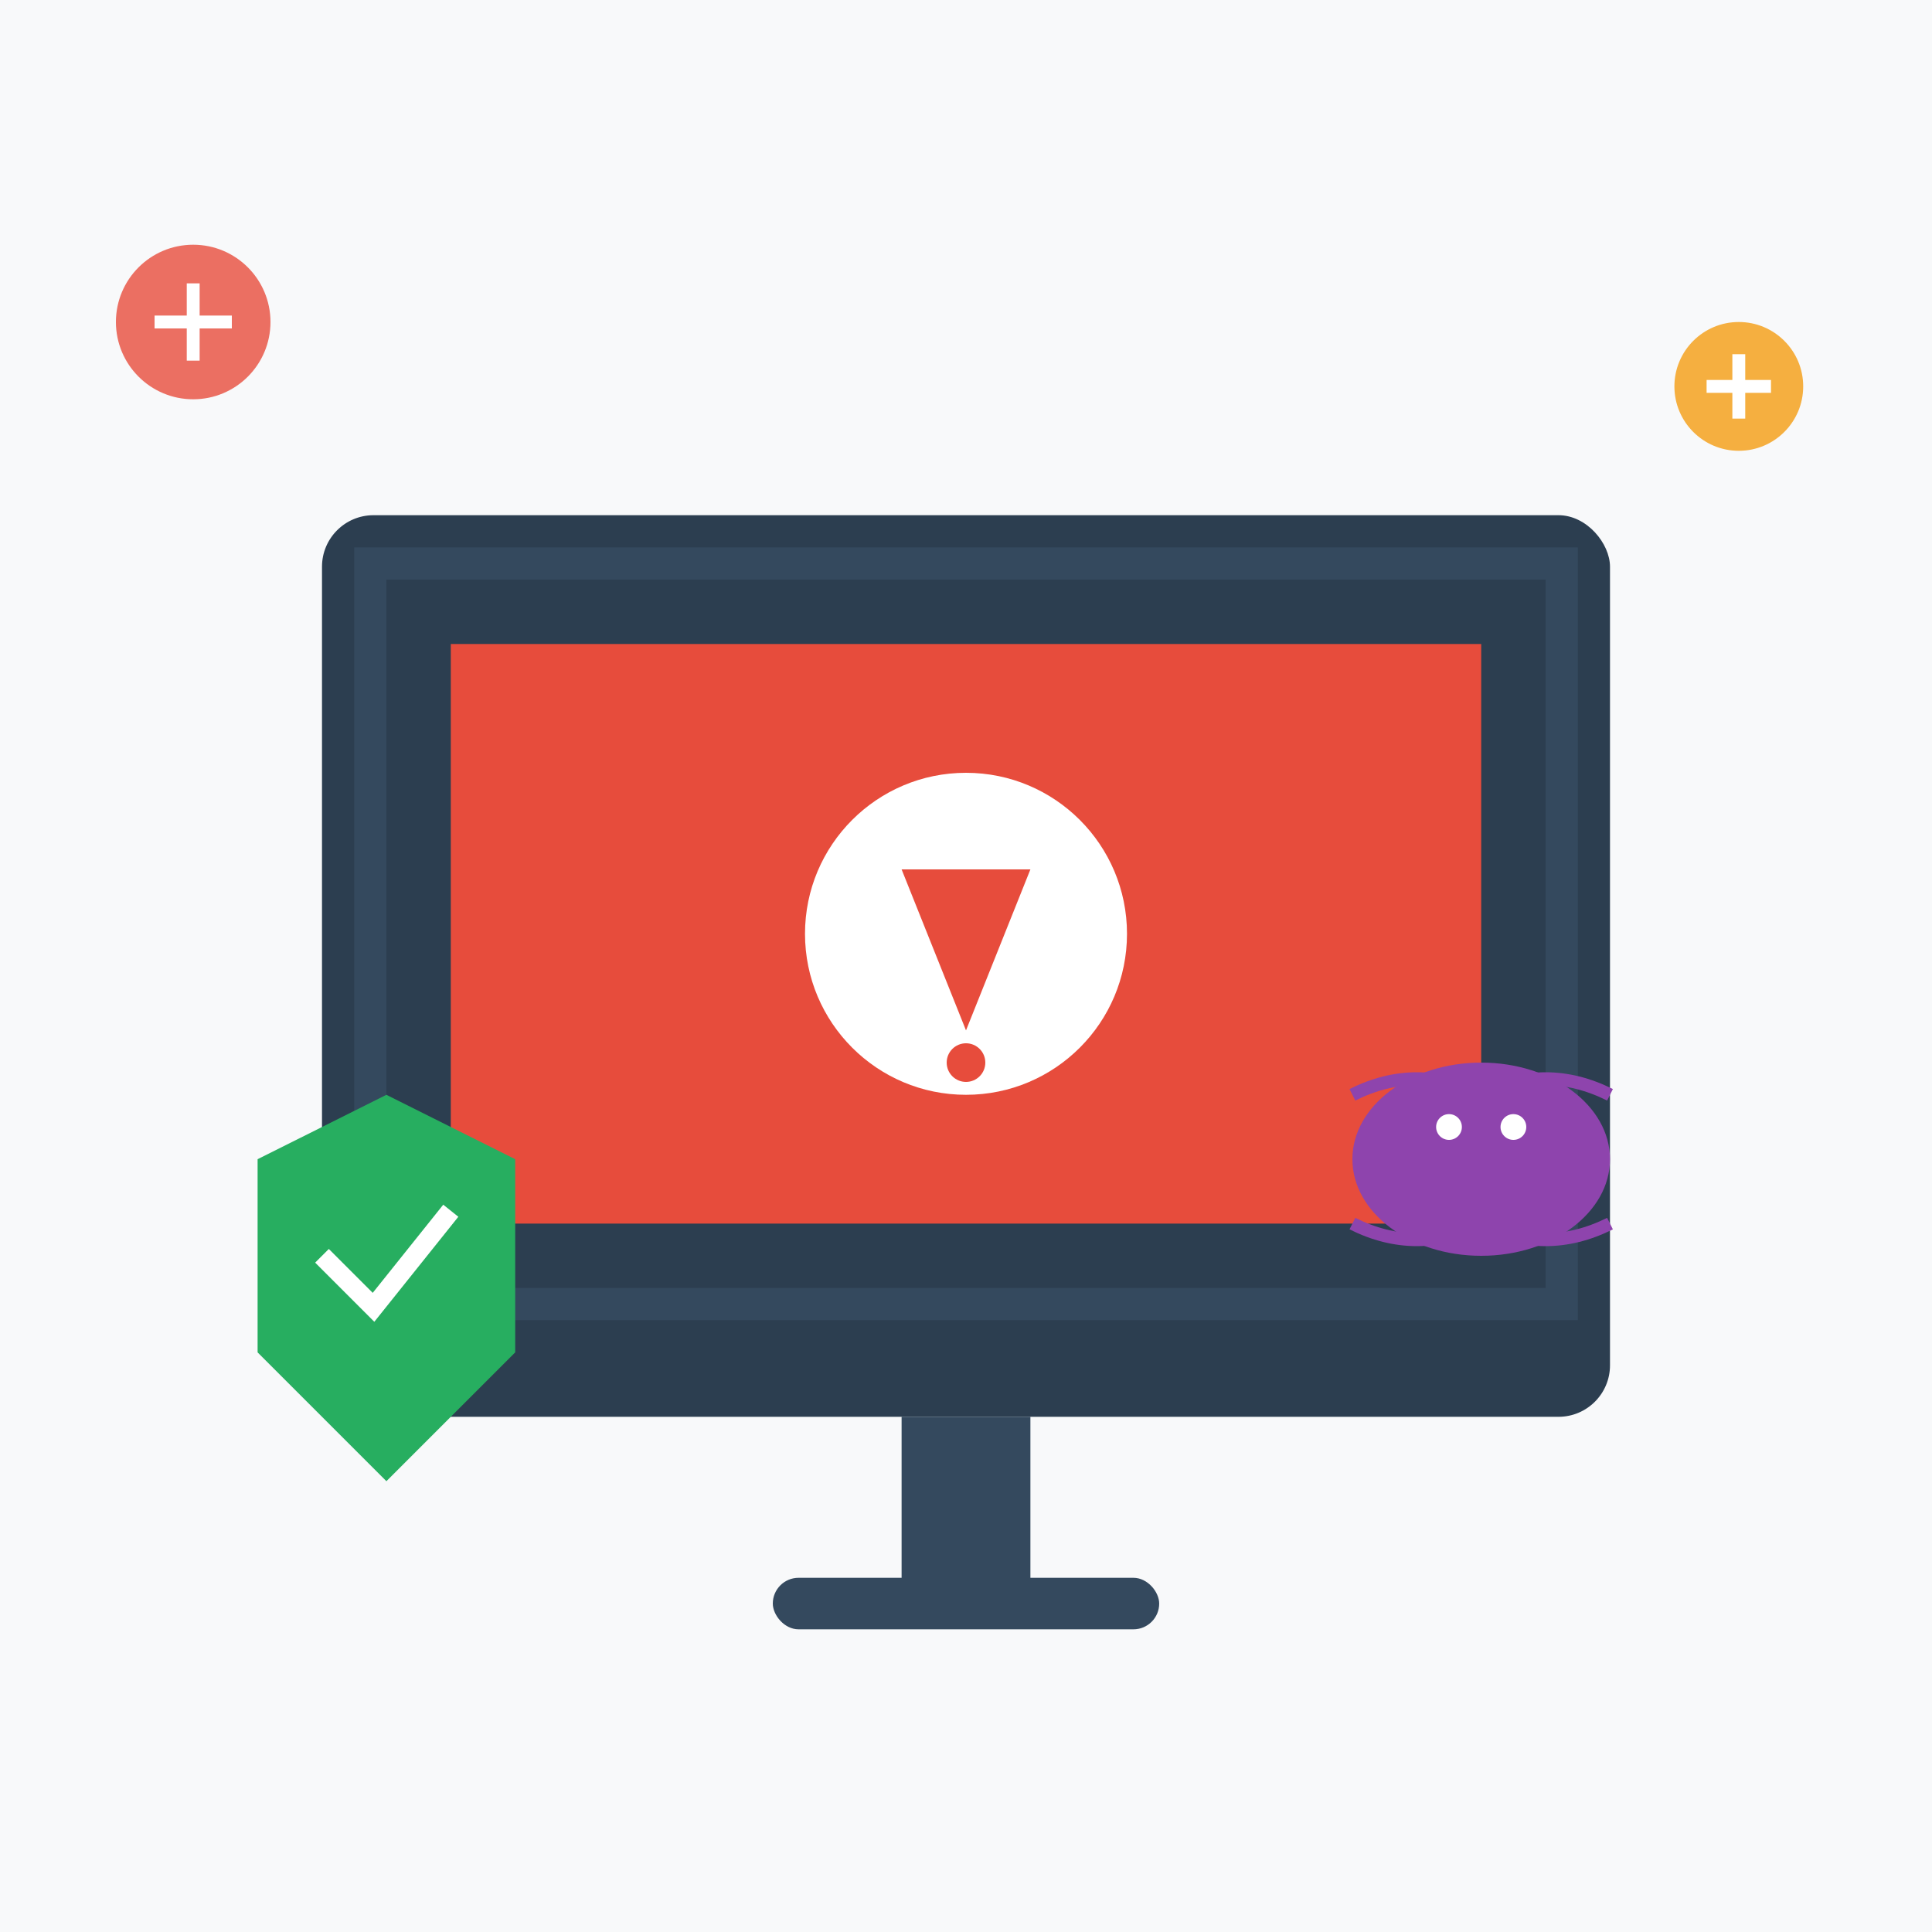 <svg width="300" height="300" viewBox="0 0 300 300" xmlns="http://www.w3.org/2000/svg">
  <!-- Background -->
  <rect width="300" height="300" fill="#f8f9fa"/>

  <!-- Computer monitor -->
  <rect x="50" y="80" width="200" height="140" rx="8" fill="#2c3e50"/>
  <rect x="55" y="85" width="190" height="120" fill="#34495e"/>
  <rect x="60" y="90" width="180" height="110" fill="#2c3e50"/>

  <!-- Screen content with warning -->
  <rect x="70" y="100" width="160" height="90" fill="#e74c3c"/>
  <circle cx="150" cy="145" r="25" fill="#ffffff"/>
  <path d="M 140 135 L 160 135 L 150 160 Z" fill="#e74c3c"/>
  <circle cx="150" cy="165" r="3" fill="#e74c3c"/>

  <!-- Monitor stand -->
  <rect x="140" y="220" width="20" height="30" fill="#34495e"/>
  <rect x="120" y="245" width="60" height="8" rx="4" fill="#34495e"/>

  <!-- Virus symbols floating around -->
  <circle cx="30" cy="50" r="12" fill="#e74c3c" opacity="0.8"/>
  <path d="M 24 50 L 36 50 M 30 44 L 30 56" stroke="#ffffff" stroke-width="2"/>

  <circle cx="270" cy="60" r="10" fill="#f39c12" opacity="0.8"/>
  <path d="M 265 60 L 275 60 M 270 55 L 270 65" stroke="#ffffff" stroke-width="2"/>

  <!-- Shield (protection symbol) -->
  <path d="M 40 180 L 60 170 L 80 180 L 80 210 L 60 230 L 40 210 Z" fill="#27ae60"/>
  <path d="M 50 195 L 58 203 L 70 188" stroke="#ffffff" stroke-width="3" fill="none"/>

  <!-- Bug/malware creature -->
  <ellipse cx="230" cy="180" rx="20" ry="15" fill="#8e44ad"/>
  <circle cx="225" cy="175" r="2" fill="#ffffff"/>
  <circle cx="235" cy="175" r="2" fill="#ffffff"/>
  <path d="M 210 170 Q 220 165 230 170" stroke="#8e44ad" stroke-width="2" fill="none"/>
  <path d="M 230 170 Q 240 165 250 170" stroke="#8e44ad" stroke-width="2" fill="none"/>
  <path d="M 210 190 Q 220 195 230 190" stroke="#8e44ad" stroke-width="2" fill="none"/>
  <path d="M 230 190 Q 240 195 250 190" stroke="#8e44ad" stroke-width="2" fill="none"/>
</svg>